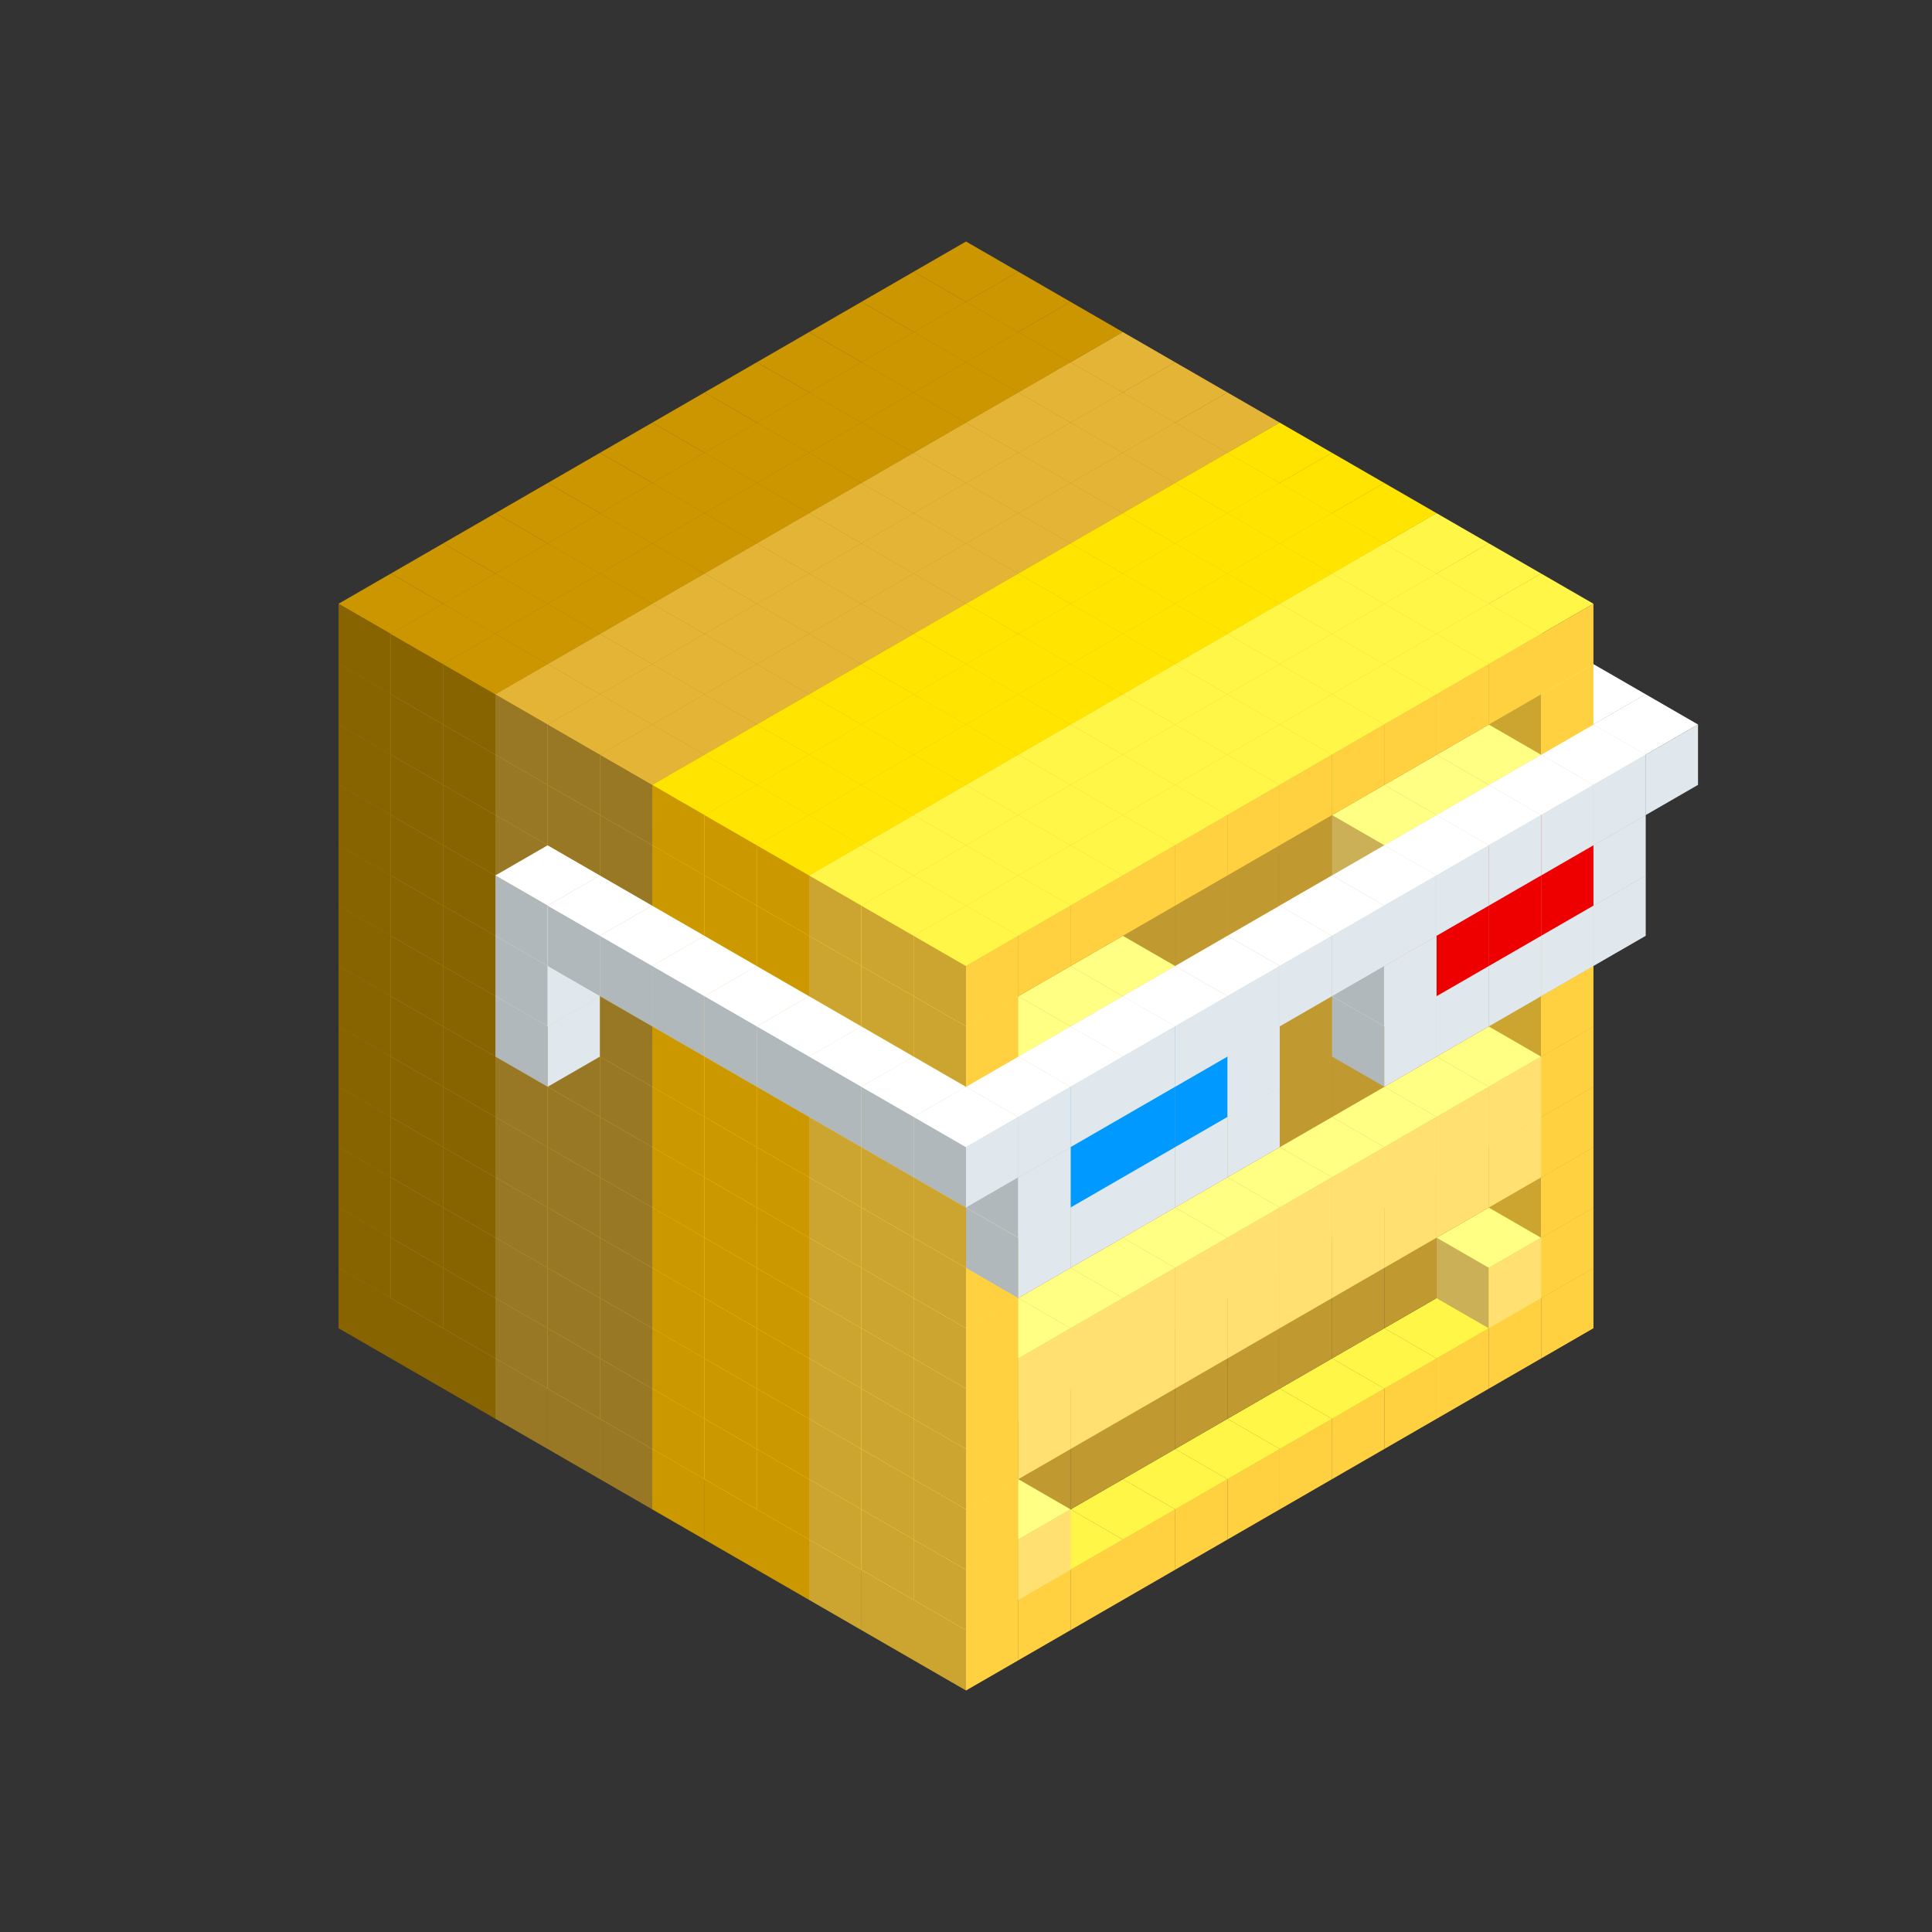 
<svg width='600' height='600' viewBox='4436371 5550000 3200000 3200000' xmlns='http://www.w3.org/2000/svg' xmlns:xlink='http://www.w3.org/1999/xlink'>
<rect x="4436371" y="5550000" width="3200000" height="3200000" fill="#333333" stroke="none"/>
<use xlink:href='#v-0x00000025-6' transform='translate(983738,3600000)'/>
<use xlink:href='#v-0x00000025-6' transform='translate(1070341,3650000)'/>
<use xlink:href='#v-0x00000025-6' transform='translate(1156944,3700000)'/>
<use xlink:href='#v-0x00000025-2' transform='translate(1243547,3750000)'/>
<use xlink:href='#v-0x00000025-2' transform='translate(1330150,3800000)'/>
<use xlink:href='#v-0x00000025-2' transform='translate(1416753,3850000)'/>
<use xlink:href='#v-0x00000025-5' transform='translate(1503356,3900000)'/>
<use xlink:href='#v-0x00000025-5' transform='translate(1589959,3950000)'/>
<use xlink:href='#v-0x00000025-5' transform='translate(1676562,4000000)'/>
<use xlink:href='#v-0x00000025-4' transform='translate(1763165,4050000)'/>
<use xlink:href='#v-0x00000025-4' transform='translate(1849768,4100000)'/>
<use xlink:href='#v-0x00000025-4' transform='translate(2889004,3600000)'/>
<use xlink:href='#v-0x00000025-4' transform='translate(2802401,3650000)'/>
<use xlink:href='#v-0x00000025-4' transform='translate(2715798,3700000)'/>
<use xlink:href='#v-0x00000025-4' transform='translate(2629195,3750000)'/>
<use xlink:href='#v-0x00000025-4' transform='translate(2542592,3800000)'/>
<use xlink:href='#v-0x00000025-4' transform='translate(2455989,3850000)'/>
<use xlink:href='#v-0x00000025-4' transform='translate(2369386,3900000)'/>
<use xlink:href='#v-0x00000025-4' transform='translate(2282783,3950000)'/>
<use xlink:href='#v-0x00000025-4' transform='translate(2196180,4000000)'/>
<use xlink:href='#v-0x00000025-4' transform='translate(2109577,4050000)'/>
<use xlink:href='#v-0x00000025-4' transform='translate(2022974,4100000)'/>
<use xlink:href='#v-0x00000025-4' transform='translate(1936371,4150000)'/>
<use xlink:href='#v-0x00000025-6' transform='translate(983738,3500000)'/>
<use xlink:href='#v-0x00000025-6' transform='translate(1070341,3550000)'/>
<use xlink:href='#v-0x00000025-6' transform='translate(1156944,3600000)'/>
<use xlink:href='#v-0x00000025-2' transform='translate(1243547,3650000)'/>
<use xlink:href='#v-0x00000025-2' transform='translate(1330150,3700000)'/>
<use xlink:href='#v-0x00000025-2' transform='translate(1416753,3750000)'/>
<use xlink:href='#v-0x00000025-5' transform='translate(1503356,3800000)'/>
<use xlink:href='#v-0x00000025-5' transform='translate(1589959,3850000)'/>
<use xlink:href='#v-0x00000025-5' transform='translate(1676562,3900000)'/>
<use xlink:href='#v-0x00000025-4' transform='translate(1763165,3950000)'/>
<use xlink:href='#v-0x00000025-2' transform='translate(2715798,3500000)'/>
<use xlink:href='#v-0x00000025-2' transform='translate(2629195,3550000)'/>
<use xlink:href='#v-0x00000025-2' transform='translate(2542592,3600000)'/>
<use xlink:href='#v-0x00000025-2' transform='translate(2455989,3650000)'/>
<use xlink:href='#v-0x00000025-2' transform='translate(2369386,3700000)'/>
<use xlink:href='#v-0x00000025-2' transform='translate(2282783,3750000)'/>
<use xlink:href='#v-0x00000025-2' transform='translate(2196180,3800000)'/>
<use xlink:href='#v-0x00000025-2' transform='translate(2109577,3850000)'/>
<use xlink:href='#v-0x00000025-2' transform='translate(2022974,3900000)'/>
<use xlink:href='#v-0x00000025-2' transform='translate(1936371,3950000)'/>
<use xlink:href='#v-0x00000025-4' transform='translate(1849768,4000000)'/>
<use xlink:href='#v-0x00000025-4' transform='translate(2889004,3500000)'/>
<use xlink:href='#v-0x00000025-1' transform='translate(2802401,3550000)'/>
<use xlink:href='#v-0x00000025-1' transform='translate(2022974,4000000)'/>
<use xlink:href='#v-0x00000025-4' transform='translate(1936371,4050000)'/>
<use xlink:href='#v-0x00000025-6' transform='translate(983738,3400000)'/>
<use xlink:href='#v-0x00000025-6' transform='translate(1070341,3450000)'/>
<use xlink:href='#v-0x00000025-6' transform='translate(1156944,3500000)'/>
<use xlink:href='#v-0x00000025-2' transform='translate(1243547,3550000)'/>
<use xlink:href='#v-0x00000025-2' transform='translate(1330150,3600000)'/>
<use xlink:href='#v-0x00000025-2' transform='translate(1416753,3650000)'/>
<use xlink:href='#v-0x00000025-5' transform='translate(1503356,3700000)'/>
<use xlink:href='#v-0x00000025-5' transform='translate(1589959,3750000)'/>
<use xlink:href='#v-0x00000025-5' transform='translate(1676562,3800000)'/>
<use xlink:href='#v-0x00000025-4' transform='translate(1763165,3850000)'/>
<use xlink:href='#v-0x00000025-2' transform='translate(2715798,3400000)'/>
<use xlink:href='#v-0x00000025-2' transform='translate(2629195,3450000)'/>
<use xlink:href='#v-0x00000025-2' transform='translate(2542592,3500000)'/>
<use xlink:href='#v-0x00000025-2' transform='translate(2455989,3550000)'/>
<use xlink:href='#v-0x00000025-2' transform='translate(2369386,3600000)'/>
<use xlink:href='#v-0x00000025-2' transform='translate(2282783,3650000)'/>
<use xlink:href='#v-0x00000025-2' transform='translate(2196180,3700000)'/>
<use xlink:href='#v-0x00000025-2' transform='translate(2109577,3750000)'/>
<use xlink:href='#v-0x00000025-2' transform='translate(2022974,3800000)'/>
<use xlink:href='#v-0x00000025-2' transform='translate(1936371,3850000)'/>
<use xlink:href='#v-0x00000025-4' transform='translate(1849768,3900000)'/>
<use xlink:href='#v-0x00000025-4' transform='translate(2889004,3400000)'/>
<use xlink:href='#v-0x00000025-4' transform='translate(1936371,3950000)'/>
<use xlink:href='#v-0x00000025-6' transform='translate(983738,3300000)'/>
<use xlink:href='#v-0x00000025-6' transform='translate(1070341,3350000)'/>
<use xlink:href='#v-0x00000025-6' transform='translate(1156944,3400000)'/>
<use xlink:href='#v-0x00000025-2' transform='translate(1243547,3450000)'/>
<use xlink:href='#v-0x00000025-2' transform='translate(1330150,3500000)'/>
<use xlink:href='#v-0x00000025-2' transform='translate(1416753,3550000)'/>
<use xlink:href='#v-0x00000025-5' transform='translate(1503356,3600000)'/>
<use xlink:href='#v-0x00000025-5' transform='translate(1589959,3650000)'/>
<use xlink:href='#v-0x00000025-5' transform='translate(1676562,3700000)'/>
<use xlink:href='#v-0x00000025-4' transform='translate(1763165,3750000)'/>
<use xlink:href='#v-0x00000025-2' transform='translate(2715798,3300000)'/>
<use xlink:href='#v-0x00000025-2' transform='translate(2629195,3350000)'/>
<use xlink:href='#v-0x00000025-2' transform='translate(2542592,3400000)'/>
<use xlink:href='#v-0x00000025-2' transform='translate(2455989,3450000)'/>
<use xlink:href='#v-0x00000025-2' transform='translate(2369386,3500000)'/>
<use xlink:href='#v-0x00000025-2' transform='translate(2282783,3550000)'/>
<use xlink:href='#v-0x00000025-2' transform='translate(2196180,3600000)'/>
<use xlink:href='#v-0x00000025-2' transform='translate(2109577,3650000)'/>
<use xlink:href='#v-0x00000025-2' transform='translate(2022974,3700000)'/>
<use xlink:href='#v-0x00000025-2' transform='translate(1936371,3750000)'/>
<use xlink:href='#v-0x00000025-4' transform='translate(1849768,3800000)'/>
<use xlink:href='#v-0x00000025-4' transform='translate(2889004,3300000)'/>
<use xlink:href='#v-0x00000025-1' transform='translate(2802401,3350000)'/>
<use xlink:href='#v-0x00000025-1' transform='translate(2715798,3400000)'/>
<use xlink:href='#v-0x00000025-1' transform='translate(2629195,3450000)'/>
<use xlink:href='#v-0x00000025-1' transform='translate(2542592,3500000)'/>
<use xlink:href='#v-0x00000025-1' transform='translate(2455989,3550000)'/>
<use xlink:href='#v-0x00000025-1' transform='translate(2369386,3600000)'/>
<use xlink:href='#v-0x00000025-1' transform='translate(2282783,3650000)'/>
<use xlink:href='#v-0x00000025-1' transform='translate(2196180,3700000)'/>
<use xlink:href='#v-0x00000025-1' transform='translate(2109577,3750000)'/>
<use xlink:href='#v-0x00000025-1' transform='translate(2022974,3800000)'/>
<use xlink:href='#v-0x00000025-4' transform='translate(1936371,3850000)'/>
<use xlink:href='#v-0x00000025-6' transform='translate(983738,3200000)'/>
<use xlink:href='#v-0x00000025-6' transform='translate(1070341,3250000)'/>
<use xlink:href='#v-0x00000025-6' transform='translate(1156944,3300000)'/>
<use xlink:href='#v-0x00000025-2' transform='translate(1243547,3350000)'/>
<use xlink:href='#v-0x00000025-2' transform='translate(1330150,3400000)'/>
<use xlink:href='#v-0x00000025-2' transform='translate(1416753,3450000)'/>
<use xlink:href='#v-0x00000025-5' transform='translate(1503356,3500000)'/>
<use xlink:href='#v-0x00000025-5' transform='translate(1589959,3550000)'/>
<use xlink:href='#v-0x00000025-5' transform='translate(1676562,3600000)'/>
<use xlink:href='#v-0x00000025-4' transform='translate(1763165,3650000)'/>
<use xlink:href='#v-0x00000025-2' transform='translate(2715798,3200000)'/>
<use xlink:href='#v-0x00000025-2' transform='translate(2629195,3250000)'/>
<use xlink:href='#v-0x00000025-2' transform='translate(2542592,3300000)'/>
<use xlink:href='#v-0x00000025-2' transform='translate(2455989,3350000)'/>
<use xlink:href='#v-0x00000025-2' transform='translate(2369386,3400000)'/>
<use xlink:href='#v-0x00000025-2' transform='translate(2282783,3450000)'/>
<use xlink:href='#v-0x00000025-2' transform='translate(2196180,3500000)'/>
<use xlink:href='#v-0x00000025-2' transform='translate(2109577,3550000)'/>
<use xlink:href='#v-0x00000025-2' transform='translate(2022974,3600000)'/>
<use xlink:href='#v-0x00000025-2' transform='translate(1936371,3650000)'/>
<use xlink:href='#v-0x00000025-4' transform='translate(1849768,3700000)'/>
<use xlink:href='#v-0x00000025-4' transform='translate(2889004,3200000)'/>
<use xlink:href='#v-0x00000025-1' transform='translate(2802401,3250000)'/>
<use xlink:href='#v-0x00000025-1' transform='translate(2715798,3300000)'/>
<use xlink:href='#v-0x00000025-1' transform='translate(2629195,3350000)'/>
<use xlink:href='#v-0x00000025-1' transform='translate(2542592,3400000)'/>
<use xlink:href='#v-0x00000025-1' transform='translate(2455989,3450000)'/>
<use xlink:href='#v-0x00000025-1' transform='translate(2369386,3500000)'/>
<use xlink:href='#v-0x00000025-1' transform='translate(2282783,3550000)'/>
<use xlink:href='#v-0x00000025-1' transform='translate(2196180,3600000)'/>
<use xlink:href='#v-0x00000025-1' transform='translate(2109577,3650000)'/>
<use xlink:href='#v-0x00000025-1' transform='translate(2022974,3700000)'/>
<use xlink:href='#v-0x00000025-4' transform='translate(1936371,3750000)'/>
<use xlink:href='#v-0x00000025-6' transform='translate(983738,3100000)'/>
<use xlink:href='#v-0x00000025-6' transform='translate(1070341,3150000)'/>
<use xlink:href='#v-0x00000025-6' transform='translate(1156944,3200000)'/>
<use xlink:href='#v-0x00000025-2' transform='translate(1243547,3250000)'/>
<use xlink:href='#v-0x00000025-2' transform='translate(1330150,3300000)'/>
<use xlink:href='#v-0x00000025-2' transform='translate(1416753,3350000)'/>
<use xlink:href='#v-0x00000025-5' transform='translate(1503356,3400000)'/>
<use xlink:href='#v-0x00000025-5' transform='translate(1589959,3450000)'/>
<use xlink:href='#v-0x00000025-5' transform='translate(1676562,3500000)'/>
<use xlink:href='#v-0x00000025-4' transform='translate(1763165,3550000)'/>
<use xlink:href='#v-0x00000025-2' transform='translate(2715798,3100000)'/>
<use xlink:href='#v-0x00000025-2' transform='translate(2629195,3150000)'/>
<use xlink:href='#v-0x00000025-2' transform='translate(2542592,3200000)'/>
<use xlink:href='#v-0x00000025-2' transform='translate(2455989,3250000)'/>
<use xlink:href='#v-0x00000025-2' transform='translate(2369386,3300000)'/>
<use xlink:href='#v-0x00000025-2' transform='translate(2282783,3350000)'/>
<use xlink:href='#v-0x00000025-2' transform='translate(2196180,3400000)'/>
<use xlink:href='#v-0x00000025-2' transform='translate(2109577,3450000)'/>
<use xlink:href='#v-0x00000025-2' transform='translate(2022974,3500000)'/>
<use xlink:href='#v-0x00000025-2' transform='translate(1936371,3550000)'/>
<use xlink:href='#v-0x00000025-4' transform='translate(1849768,3600000)'/>
<use xlink:href='#v-0x00000025-4' transform='translate(2889004,3100000)'/>
<use xlink:href='#v-0x00000025-4' transform='translate(1936371,3650000)'/>
<use xlink:href='#v-0x00000025-6' transform='translate(983738,3000000)'/>
<use xlink:href='#v-0x00000025-6' transform='translate(1070341,3050000)'/>
<use xlink:href='#v-0x00000025-6' transform='translate(1156944,3100000)'/>
<use xlink:href='#v-0x00000025-2' transform='translate(1243547,3150000)'/>
<use xlink:href='#v-0x00000025-2' transform='translate(1330150,3200000)'/>
<use xlink:href='#v-0x00000025-2' transform='translate(1416753,3250000)'/>
<use xlink:href='#v-0x00000025-5' transform='translate(1503356,3300000)'/>
<use xlink:href='#v-0x00000025-5' transform='translate(1589959,3350000)'/>
<use xlink:href='#v-0x00000025-5' transform='translate(1676562,3400000)'/>
<use xlink:href='#v-0x00000025-4' transform='translate(1763165,3450000)'/>
<use xlink:href='#v-0x00000025-2' transform='translate(2715798,3000000)'/>
<use xlink:href='#v-0x00000025-2' transform='translate(2629195,3050000)'/>
<use xlink:href='#v-0x00000025-2' transform='translate(2542592,3100000)'/>
<use xlink:href='#v-0x00000025-2' transform='translate(2455989,3150000)'/>
<use xlink:href='#v-0x00000025-2' transform='translate(2369386,3200000)'/>
<use xlink:href='#v-0x00000025-2' transform='translate(2282783,3250000)'/>
<use xlink:href='#v-0x00000025-2' transform='translate(2196180,3300000)'/>
<use xlink:href='#v-0x00000025-2' transform='translate(2109577,3350000)'/>
<use xlink:href='#v-0x00000025-2' transform='translate(2022974,3400000)'/>
<use xlink:href='#v-0x00000025-2' transform='translate(1936371,3450000)'/>
<use xlink:href='#v-0x00000025-4' transform='translate(1849768,3500000)'/>
<use xlink:href='#v-0x00000025-4' transform='translate(2889004,3000000)'/>
<use xlink:href='#v-0x00000025-4' transform='translate(1936371,3550000)'/>
<use xlink:href='#v-0x00000025-6' transform='translate(983738,2900000)'/>
<use xlink:href='#v-0x00000025-6' transform='translate(1070341,2950000)'/>
<use xlink:href='#v-0x00000025-6' transform='translate(1156944,3000000)'/>
<use xlink:href='#v-0x00000025-2' transform='translate(1243547,3050000)'/>
<use xlink:href='#v-0x00000025-7' transform='translate(2369386,2500000)'/>
<use xlink:href='#v-0x00000025-2' transform='translate(1330150,3100000)'/>
<use xlink:href='#v-0x00000025-7' transform='translate(1243547,3150000)'/>
<use xlink:href='#v-0x00000025-2' transform='translate(1416753,3150000)'/>
<use xlink:href='#v-0x00000025-5' transform='translate(1503356,3200000)'/>
<use xlink:href='#v-0x00000025-5' transform='translate(1589959,3250000)'/>
<use xlink:href='#v-0x00000025-5' transform='translate(1676562,3300000)'/>
<use xlink:href='#v-0x00000025-4' transform='translate(1763165,3350000)'/>
<use xlink:href='#v-0x00000025-2' transform='translate(2715798,2900000)'/>
<use xlink:href='#v-0x00000025-2' transform='translate(2629195,2950000)'/>
<use xlink:href='#v-0x00000025-2' transform='translate(2542592,3000000)'/>
<use xlink:href='#v-0x00000025-2' transform='translate(2455989,3050000)'/>
<use xlink:href='#v-0x00000025-2' transform='translate(2369386,3100000)'/>
<use xlink:href='#v-0x00000025-2' transform='translate(2282783,3150000)'/>
<use xlink:href='#v-0x00000025-2' transform='translate(2196180,3200000)'/>
<use xlink:href='#v-0x00000025-2' transform='translate(2109577,3250000)'/>
<use xlink:href='#v-0x00000025-2' transform='translate(2022974,3300000)'/>
<use xlink:href='#v-0x00000025-2' transform='translate(1936371,3350000)'/>
<use xlink:href='#v-0x00000025-4' transform='translate(1849768,3400000)'/>
<use xlink:href='#v-0x00000025-4' transform='translate(2889004,2900000)'/>
<use xlink:href='#v-0x00000025-1' transform='translate(2802401,2950000)'/>
<use xlink:href='#v-0x00000025-1' transform='translate(2715798,3000000)'/>
<use xlink:href='#v-0x00000025-1' transform='translate(2629195,3050000)'/>
<use xlink:href='#v-0x00000025-1' transform='translate(2196180,3300000)'/>
<use xlink:href='#v-0x00000025-1' transform='translate(2109577,3350000)'/>
<use xlink:href='#v-0x00000025-1' transform='translate(2022974,3400000)'/>
<use xlink:href='#v-0x00000025-4' transform='translate(1936371,3450000)'/>
<use xlink:href='#v-0x00000025-7' transform='translate(2975607,2950000)'/>
<use xlink:href='#v-0x00000025-7' transform='translate(2889004,3000000)'/>
<use xlink:href='#v-0x00000025-7' transform='translate(2802401,3050000)'/>
<use xlink:href='#v-0x00000025-7' transform='translate(2715798,3100000)'/>
<use xlink:href='#v-0x00000025-7' transform='translate(2629195,3150000)'/>
<use xlink:href='#v-0x00000025-7' transform='translate(2369386,3300000)'/>
<use xlink:href='#v-0x00000025-7' transform='translate(2282783,3350000)'/>
<use xlink:href='#v-0x00000025-7' transform='translate(2196180,3400000)'/>
<use xlink:href='#v-0x00000025-7' transform='translate(2109577,3450000)'/>
<use xlink:href='#v-0x00000025-7' transform='translate(2022974,3500000)'/>
<use xlink:href='#v-0x00000025-6' transform='translate(983738,2800000)'/>
<use xlink:href='#v-0x00000025-6' transform='translate(1070341,2850000)'/>
<use xlink:href='#v-0x00000025-6' transform='translate(1156944,2900000)'/>
<use xlink:href='#v-0x00000025-2' transform='translate(1243547,2950000)'/>
<use xlink:href='#v-0x00000025-7' transform='translate(2369386,2400000)'/>
<use xlink:href='#v-0x00000025-2' transform='translate(1330150,3000000)'/>
<use xlink:href='#v-0x00000025-7' transform='translate(1243547,3050000)'/>
<use xlink:href='#v-0x00000025-2' transform='translate(1416753,3050000)'/>
<use xlink:href='#v-0x00000025-5' transform='translate(1503356,3100000)'/>
<use xlink:href='#v-0x00000025-5' transform='translate(1589959,3150000)'/>
<use xlink:href='#v-0x00000025-5' transform='translate(1676562,3200000)'/>
<use xlink:href='#v-0x00000025-4' transform='translate(1763165,3250000)'/>
<use xlink:href='#v-0x00000025-2' transform='translate(2715798,2800000)'/>
<use xlink:href='#v-0x00000025-2' transform='translate(2629195,2850000)'/>
<use xlink:href='#v-0x00000025-2' transform='translate(2542592,2900000)'/>
<use xlink:href='#v-0x00000025-2' transform='translate(2455989,2950000)'/>
<use xlink:href='#v-0x00000025-2' transform='translate(2369386,3000000)'/>
<use xlink:href='#v-0x00000025-2' transform='translate(2282783,3050000)'/>
<use xlink:href='#v-0x00000025-2' transform='translate(2196180,3100000)'/>
<use xlink:href='#v-0x00000025-2' transform='translate(2109577,3150000)'/>
<use xlink:href='#v-0x00000025-2' transform='translate(2022974,3200000)'/>
<use xlink:href='#v-0x00000025-2' transform='translate(1936371,3250000)'/>
<use xlink:href='#v-0x00000025-4' transform='translate(1849768,3300000)'/>
<use xlink:href='#v-0x00000025-4' transform='translate(2889004,2800000)'/>
<use xlink:href='#v-0x00000025-1' transform='translate(2802401,2850000)'/>
<use xlink:href='#v-0x00000025-3' transform='translate(2715798,2900000)'/>
<use xlink:href='#v-0x00000025-3' transform='translate(2629195,2950000)'/>
<use xlink:href='#v-0x00000025-1' transform='translate(2542592,3000000)'/>
<use xlink:href='#v-0x00000025-1' transform='translate(2282783,3150000)'/>
<use xlink:href='#v-0x00000025-3' transform='translate(2196180,3200000)'/>
<use xlink:href='#v-0x00000025-3' transform='translate(2109577,3250000)'/>
<use xlink:href='#v-0x00000025-1' transform='translate(2022974,3300000)'/>
<use xlink:href='#v-0x00000025-4' transform='translate(1936371,3350000)'/>
<use xlink:href='#v-0x00000025-7' transform='translate(2975607,2850000)'/>
<use xlink:href='#v-0x00000025-9' transform='translate(2889004,2900000)'/>
<use xlink:href='#v-0x00000025-9' transform='translate(2802401,2950000)'/>
<use xlink:href='#v-0x00000025-9' transform='translate(2715798,3000000)'/>
<use xlink:href='#v-0x00000025-7' transform='translate(2629195,3050000)'/>
<use xlink:href='#v-0x00000025-7' transform='translate(2369386,3200000)'/>
<use xlink:href='#v-0x00000025-8' transform='translate(2282783,3250000)'/>
<use xlink:href='#v-0x00000025-8' transform='translate(2196180,3300000)'/>
<use xlink:href='#v-0x00000025-8' transform='translate(2109577,3350000)'/>
<use xlink:href='#v-0x00000025-7' transform='translate(2022974,3400000)'/>
<use xlink:href='#v-0x00000025-6' transform='translate(983738,2700000)'/>
<use xlink:href='#v-0x00000025-6' transform='translate(1070341,2750000)'/>
<use xlink:href='#v-0x00000025-6' transform='translate(1156944,2800000)'/>
<use xlink:href='#v-0x00000025-2' transform='translate(1243547,2850000)'/>
<use xlink:href='#v-0x00000025-7' transform='translate(2369386,2300000)'/>
<use xlink:href='#v-0x00000025-2' transform='translate(1330150,2900000)'/>
<use xlink:href='#v-0x00000025-7' transform='translate(1243547,2950000)'/>
<use xlink:href='#v-0x00000025-7' transform='translate(2455989,2350000)'/>
<use xlink:href='#v-0x00000025-2' transform='translate(1416753,2950000)'/>
<use xlink:href='#v-0x00000025-7' transform='translate(1330150,3000000)'/>
<use xlink:href='#v-0x00000025-7' transform='translate(2542592,2400000)'/>
<use xlink:href='#v-0x00000025-5' transform='translate(1503356,3000000)'/>
<use xlink:href='#v-0x00000025-7' transform='translate(1416753,3050000)'/>
<use xlink:href='#v-0x00000025-7' transform='translate(2629195,2450000)'/>
<use xlink:href='#v-0x00000025-5' transform='translate(1589959,3050000)'/>
<use xlink:href='#v-0x00000025-7' transform='translate(1503356,3100000)'/>
<use xlink:href='#v-0x00000025-7' transform='translate(2715798,2500000)'/>
<use xlink:href='#v-0x00000025-5' transform='translate(1676562,3100000)'/>
<use xlink:href='#v-0x00000025-7' transform='translate(1589959,3150000)'/>
<use xlink:href='#v-0x00000025-7' transform='translate(2802401,2550000)'/>
<use xlink:href='#v-0x00000025-4' transform='translate(1763165,3150000)'/>
<use xlink:href='#v-0x00000025-7' transform='translate(1676562,3200000)'/>
<use xlink:href='#v-0x00000025-7' transform='translate(2889004,2600000)'/>
<use xlink:href='#v-0x00000025-2' transform='translate(2715798,2700000)'/>
<use xlink:href='#v-0x00000025-2' transform='translate(2629195,2750000)'/>
<use xlink:href='#v-0x00000025-2' transform='translate(2542592,2800000)'/>
<use xlink:href='#v-0x00000025-2' transform='translate(2455989,2850000)'/>
<use xlink:href='#v-0x00000025-2' transform='translate(2369386,2900000)'/>
<use xlink:href='#v-0x00000025-2' transform='translate(2282783,2950000)'/>
<use xlink:href='#v-0x00000025-2' transform='translate(2196180,3000000)'/>
<use xlink:href='#v-0x00000025-2' transform='translate(2109577,3050000)'/>
<use xlink:href='#v-0x00000025-2' transform='translate(2022974,3100000)'/>
<use xlink:href='#v-0x00000025-2' transform='translate(1936371,3150000)'/>
<use xlink:href='#v-0x00000025-4' transform='translate(1849768,3200000)'/>
<use xlink:href='#v-0x00000025-7' transform='translate(1763165,3250000)'/>
<use xlink:href='#v-0x00000025-7' transform='translate(2975607,2650000)'/>
<use xlink:href='#v-0x00000025-4' transform='translate(2889004,2700000)'/>
<use xlink:href='#v-0x00000025-1' transform='translate(2802401,2750000)'/>
<use xlink:href='#v-0x00000025-1' transform='translate(2715798,2800000)'/>
<use xlink:href='#v-0x00000025-1' transform='translate(2629195,2850000)'/>
<use xlink:href='#v-0x00000025-1' transform='translate(2196180,3100000)'/>
<use xlink:href='#v-0x00000025-1' transform='translate(2109577,3150000)'/>
<use xlink:href='#v-0x00000025-1' transform='translate(2022974,3200000)'/>
<use xlink:href='#v-0x00000025-4' transform='translate(1936371,3250000)'/>
<use xlink:href='#v-0x00000025-7' transform='translate(1849768,3300000)'/>
<use xlink:href='#v-0x00000025-7' transform='translate(3062210,2700000)'/>
<use xlink:href='#v-0x00000025-7' transform='translate(2975607,2750000)'/>
<use xlink:href='#v-0x00000025-7' transform='translate(2889004,2800000)'/>
<use xlink:href='#v-0x00000025-7' transform='translate(2802401,2850000)'/>
<use xlink:href='#v-0x00000025-7' transform='translate(2715798,2900000)'/>
<use xlink:href='#v-0x00000025-7' transform='translate(2629195,2950000)'/>
<use xlink:href='#v-0x00000025-7' transform='translate(2542592,3000000)'/>
<use xlink:href='#v-0x00000025-7' transform='translate(2455989,3050000)'/>
<use xlink:href='#v-0x00000025-7' transform='translate(2369386,3100000)'/>
<use xlink:href='#v-0x00000025-7' transform='translate(2282783,3150000)'/>
<use xlink:href='#v-0x00000025-7' transform='translate(2196180,3200000)'/>
<use xlink:href='#v-0x00000025-7' transform='translate(2109577,3250000)'/>
<use xlink:href='#v-0x00000025-7' transform='translate(2022974,3300000)'/>
<use xlink:href='#v-0x00000025-7' transform='translate(1936371,3350000)'/>
<use xlink:href='#v-0x00000025-6' transform='translate(983738,2600000)'/>
<use xlink:href='#v-0x00000025-6' transform='translate(1070341,2650000)'/>
<use xlink:href='#v-0x00000025-6' transform='translate(1156944,2700000)'/>
<use xlink:href='#v-0x00000025-2' transform='translate(1243547,2750000)'/>
<use xlink:href='#v-0x00000025-2' transform='translate(1330150,2800000)'/>
<use xlink:href='#v-0x00000025-2' transform='translate(1416753,2850000)'/>
<use xlink:href='#v-0x00000025-5' transform='translate(1503356,2900000)'/>
<use xlink:href='#v-0x00000025-5' transform='translate(1589959,2950000)'/>
<use xlink:href='#v-0x00000025-5' transform='translate(1676562,3000000)'/>
<use xlink:href='#v-0x00000025-4' transform='translate(1763165,3050000)'/>
<use xlink:href='#v-0x00000025-2' transform='translate(2715798,2600000)'/>
<use xlink:href='#v-0x00000025-2' transform='translate(2629195,2650000)'/>
<use xlink:href='#v-0x00000025-2' transform='translate(2542592,2700000)'/>
<use xlink:href='#v-0x00000025-2' transform='translate(2455989,2750000)'/>
<use xlink:href='#v-0x00000025-2' transform='translate(2369386,2800000)'/>
<use xlink:href='#v-0x00000025-2' transform='translate(2282783,2850000)'/>
<use xlink:href='#v-0x00000025-2' transform='translate(2196180,2900000)'/>
<use xlink:href='#v-0x00000025-2' transform='translate(2109577,2950000)'/>
<use xlink:href='#v-0x00000025-2' transform='translate(2022974,3000000)'/>
<use xlink:href='#v-0x00000025-2' transform='translate(1936371,3050000)'/>
<use xlink:href='#v-0x00000025-4' transform='translate(1849768,3100000)'/>
<use xlink:href='#v-0x00000025-4' transform='translate(2889004,2600000)'/>
<use xlink:href='#v-0x00000025-4' transform='translate(1936371,3150000)'/>
<use xlink:href='#v-0x00000025-6' transform='translate(1936371,1950000)'/>
<use xlink:href='#v-0x00000025-6' transform='translate(1849768,2000000)'/>
<use xlink:href='#v-0x00000025-6' transform='translate(1763165,2050000)'/>
<use xlink:href='#v-0x00000025-6' transform='translate(1676562,2100000)'/>
<use xlink:href='#v-0x00000025-6' transform='translate(1589959,2150000)'/>
<use xlink:href='#v-0x00000025-6' transform='translate(1503356,2200000)'/>
<use xlink:href='#v-0x00000025-6' transform='translate(1416753,2250000)'/>
<use xlink:href='#v-0x00000025-6' transform='translate(1330150,2300000)'/>
<use xlink:href='#v-0x00000025-6' transform='translate(1243547,2350000)'/>
<use xlink:href='#v-0x00000025-6' transform='translate(1156944,2400000)'/>
<use xlink:href='#v-0x00000025-6' transform='translate(1070341,2450000)'/>
<use xlink:href='#v-0x00000025-6' transform='translate(983738,2500000)'/>
<use xlink:href='#v-0x00000025-6' transform='translate(2022974,2000000)'/>
<use xlink:href='#v-0x00000025-6' transform='translate(1936371,2050000)'/>
<use xlink:href='#v-0x00000025-6' transform='translate(1849768,2100000)'/>
<use xlink:href='#v-0x00000025-6' transform='translate(1763165,2150000)'/>
<use xlink:href='#v-0x00000025-6' transform='translate(1676562,2200000)'/>
<use xlink:href='#v-0x00000025-6' transform='translate(1589959,2250000)'/>
<use xlink:href='#v-0x00000025-6' transform='translate(1503356,2300000)'/>
<use xlink:href='#v-0x00000025-6' transform='translate(1416753,2350000)'/>
<use xlink:href='#v-0x00000025-6' transform='translate(1330150,2400000)'/>
<use xlink:href='#v-0x00000025-6' transform='translate(1243547,2450000)'/>
<use xlink:href='#v-0x00000025-6' transform='translate(1156944,2500000)'/>
<use xlink:href='#v-0x00000025-6' transform='translate(1070341,2550000)'/>
<use xlink:href='#v-0x00000025-6' transform='translate(2109577,2050000)'/>
<use xlink:href='#v-0x00000025-6' transform='translate(2022974,2100000)'/>
<use xlink:href='#v-0x00000025-6' transform='translate(1936371,2150000)'/>
<use xlink:href='#v-0x00000025-6' transform='translate(1849768,2200000)'/>
<use xlink:href='#v-0x00000025-6' transform='translate(1763165,2250000)'/>
<use xlink:href='#v-0x00000025-6' transform='translate(1676562,2300000)'/>
<use xlink:href='#v-0x00000025-6' transform='translate(1589959,2350000)'/>
<use xlink:href='#v-0x00000025-6' transform='translate(1503356,2400000)'/>
<use xlink:href='#v-0x00000025-6' transform='translate(1416753,2450000)'/>
<use xlink:href='#v-0x00000025-6' transform='translate(1330150,2500000)'/>
<use xlink:href='#v-0x00000025-6' transform='translate(1243547,2550000)'/>
<use xlink:href='#v-0x00000025-6' transform='translate(1156944,2600000)'/>
<use xlink:href='#v-0x00000025-2' transform='translate(2196180,2100000)'/>
<use xlink:href='#v-0x00000025-2' transform='translate(2109577,2150000)'/>
<use xlink:href='#v-0x00000025-2' transform='translate(2022974,2200000)'/>
<use xlink:href='#v-0x00000025-2' transform='translate(1936371,2250000)'/>
<use xlink:href='#v-0x00000025-2' transform='translate(1849768,2300000)'/>
<use xlink:href='#v-0x00000025-2' transform='translate(1763165,2350000)'/>
<use xlink:href='#v-0x00000025-2' transform='translate(1676562,2400000)'/>
<use xlink:href='#v-0x00000025-2' transform='translate(1589959,2450000)'/>
<use xlink:href='#v-0x00000025-2' transform='translate(1503356,2500000)'/>
<use xlink:href='#v-0x00000025-2' transform='translate(1416753,2550000)'/>
<use xlink:href='#v-0x00000025-2' transform='translate(1330150,2600000)'/>
<use xlink:href='#v-0x00000025-2' transform='translate(1243547,2650000)'/>
<use xlink:href='#v-0x00000025-2' transform='translate(2282783,2150000)'/>
<use xlink:href='#v-0x00000025-2' transform='translate(2196180,2200000)'/>
<use xlink:href='#v-0x00000025-2' transform='translate(2109577,2250000)'/>
<use xlink:href='#v-0x00000025-2' transform='translate(2022974,2300000)'/>
<use xlink:href='#v-0x00000025-2' transform='translate(1936371,2350000)'/>
<use xlink:href='#v-0x00000025-2' transform='translate(1849768,2400000)'/>
<use xlink:href='#v-0x00000025-2' transform='translate(1763165,2450000)'/>
<use xlink:href='#v-0x00000025-2' transform='translate(1676562,2500000)'/>
<use xlink:href='#v-0x00000025-2' transform='translate(1589959,2550000)'/>
<use xlink:href='#v-0x00000025-2' transform='translate(1503356,2600000)'/>
<use xlink:href='#v-0x00000025-2' transform='translate(1416753,2650000)'/>
<use xlink:href='#v-0x00000025-2' transform='translate(1330150,2700000)'/>
<use xlink:href='#v-0x00000025-2' transform='translate(2369386,2200000)'/>
<use xlink:href='#v-0x00000025-2' transform='translate(2282783,2250000)'/>
<use xlink:href='#v-0x00000025-2' transform='translate(2196180,2300000)'/>
<use xlink:href='#v-0x00000025-2' transform='translate(2109577,2350000)'/>
<use xlink:href='#v-0x00000025-2' transform='translate(2022974,2400000)'/>
<use xlink:href='#v-0x00000025-2' transform='translate(1936371,2450000)'/>
<use xlink:href='#v-0x00000025-2' transform='translate(1849768,2500000)'/>
<use xlink:href='#v-0x00000025-2' transform='translate(1763165,2550000)'/>
<use xlink:href='#v-0x00000025-2' transform='translate(1676562,2600000)'/>
<use xlink:href='#v-0x00000025-2' transform='translate(1589959,2650000)'/>
<use xlink:href='#v-0x00000025-2' transform='translate(1503356,2700000)'/>
<use xlink:href='#v-0x00000025-2' transform='translate(1416753,2750000)'/>
<use xlink:href='#v-0x00000025-5' transform='translate(2455989,2250000)'/>
<use xlink:href='#v-0x00000025-5' transform='translate(2369386,2300000)'/>
<use xlink:href='#v-0x00000025-5' transform='translate(2282783,2350000)'/>
<use xlink:href='#v-0x00000025-5' transform='translate(2196180,2400000)'/>
<use xlink:href='#v-0x00000025-5' transform='translate(2109577,2450000)'/>
<use xlink:href='#v-0x00000025-5' transform='translate(2022974,2500000)'/>
<use xlink:href='#v-0x00000025-5' transform='translate(1936371,2550000)'/>
<use xlink:href='#v-0x00000025-5' transform='translate(1849768,2600000)'/>
<use xlink:href='#v-0x00000025-5' transform='translate(1763165,2650000)'/>
<use xlink:href='#v-0x00000025-5' transform='translate(1676562,2700000)'/>
<use xlink:href='#v-0x00000025-5' transform='translate(1589959,2750000)'/>
<use xlink:href='#v-0x00000025-5' transform='translate(1503356,2800000)'/>
<use xlink:href='#v-0x00000025-5' transform='translate(2542592,2300000)'/>
<use xlink:href='#v-0x00000025-5' transform='translate(2455989,2350000)'/>
<use xlink:href='#v-0x00000025-5' transform='translate(2369386,2400000)'/>
<use xlink:href='#v-0x00000025-5' transform='translate(2282783,2450000)'/>
<use xlink:href='#v-0x00000025-5' transform='translate(2196180,2500000)'/>
<use xlink:href='#v-0x00000025-5' transform='translate(2109577,2550000)'/>
<use xlink:href='#v-0x00000025-5' transform='translate(2022974,2600000)'/>
<use xlink:href='#v-0x00000025-5' transform='translate(1936371,2650000)'/>
<use xlink:href='#v-0x00000025-5' transform='translate(1849768,2700000)'/>
<use xlink:href='#v-0x00000025-5' transform='translate(1763165,2750000)'/>
<use xlink:href='#v-0x00000025-5' transform='translate(1676562,2800000)'/>
<use xlink:href='#v-0x00000025-5' transform='translate(1589959,2850000)'/>
<use xlink:href='#v-0x00000025-5' transform='translate(2629195,2350000)'/>
<use xlink:href='#v-0x00000025-5' transform='translate(2542592,2400000)'/>
<use xlink:href='#v-0x00000025-5' transform='translate(2455989,2450000)'/>
<use xlink:href='#v-0x00000025-5' transform='translate(2369386,2500000)'/>
<use xlink:href='#v-0x00000025-5' transform='translate(2282783,2550000)'/>
<use xlink:href='#v-0x00000025-5' transform='translate(2196180,2600000)'/>
<use xlink:href='#v-0x00000025-5' transform='translate(2109577,2650000)'/>
<use xlink:href='#v-0x00000025-5' transform='translate(2022974,2700000)'/>
<use xlink:href='#v-0x00000025-5' transform='translate(1936371,2750000)'/>
<use xlink:href='#v-0x00000025-5' transform='translate(1849768,2800000)'/>
<use xlink:href='#v-0x00000025-5' transform='translate(1763165,2850000)'/>
<use xlink:href='#v-0x00000025-5' transform='translate(1676562,2900000)'/>
<use xlink:href='#v-0x00000025-4' transform='translate(2715798,2400000)'/>
<use xlink:href='#v-0x00000025-4' transform='translate(2629195,2450000)'/>
<use xlink:href='#v-0x00000025-4' transform='translate(2542592,2500000)'/>
<use xlink:href='#v-0x00000025-4' transform='translate(2455989,2550000)'/>
<use xlink:href='#v-0x00000025-4' transform='translate(2369386,2600000)'/>
<use xlink:href='#v-0x00000025-4' transform='translate(2282783,2650000)'/>
<use xlink:href='#v-0x00000025-4' transform='translate(2196180,2700000)'/>
<use xlink:href='#v-0x00000025-4' transform='translate(2109577,2750000)'/>
<use xlink:href='#v-0x00000025-4' transform='translate(2022974,2800000)'/>
<use xlink:href='#v-0x00000025-4' transform='translate(1936371,2850000)'/>
<use xlink:href='#v-0x00000025-4' transform='translate(1849768,2900000)'/>
<use xlink:href='#v-0x00000025-4' transform='translate(1763165,2950000)'/>
<use xlink:href='#v-0x00000025-4' transform='translate(2802401,2450000)'/>
<use xlink:href='#v-0x00000025-4' transform='translate(2715798,2500000)'/>
<use xlink:href='#v-0x00000025-4' transform='translate(2629195,2550000)'/>
<use xlink:href='#v-0x00000025-4' transform='translate(2542592,2600000)'/>
<use xlink:href='#v-0x00000025-4' transform='translate(2455989,2650000)'/>
<use xlink:href='#v-0x00000025-4' transform='translate(2369386,2700000)'/>
<use xlink:href='#v-0x00000025-4' transform='translate(2282783,2750000)'/>
<use xlink:href='#v-0x00000025-4' transform='translate(2196180,2800000)'/>
<use xlink:href='#v-0x00000025-4' transform='translate(2109577,2850000)'/>
<use xlink:href='#v-0x00000025-4' transform='translate(2022974,2900000)'/>
<use xlink:href='#v-0x00000025-4' transform='translate(1936371,2950000)'/>
<use xlink:href='#v-0x00000025-4' transform='translate(1849768,3000000)'/>
<use xlink:href='#v-0x00000025-4' transform='translate(2889004,2500000)'/>
<use xlink:href='#v-0x00000025-4' transform='translate(2802401,2550000)'/>
<use xlink:href='#v-0x00000025-4' transform='translate(2715798,2600000)'/>
<use xlink:href='#v-0x00000025-4' transform='translate(2629195,2650000)'/>
<use xlink:href='#v-0x00000025-4' transform='translate(2542592,2700000)'/>
<use xlink:href='#v-0x00000025-4' transform='translate(2455989,2750000)'/>
<use xlink:href='#v-0x00000025-4' transform='translate(2369386,2800000)'/>
<use xlink:href='#v-0x00000025-4' transform='translate(2282783,2850000)'/>
<use xlink:href='#v-0x00000025-4' transform='translate(2196180,2900000)'/>
<use xlink:href='#v-0x00000025-4' transform='translate(2109577,2950000)'/>
<use xlink:href='#v-0x00000025-4' transform='translate(2022974,3000000)'/>
<use xlink:href='#v-0x00000025-4' transform='translate(1936371,3050000)'/>
<defs>
<g id='v-0x00000025-1'>
<polygon points='4100000,4100000 4100000,4200000 4013397,4150000 4013397,4050000' fill='#ccb058'/>
<polygon points='4100000,4100000 4100000,4200000 4186602,4150000 4186602,4050000' fill='#ffe070'/>
<polygon points='4100000,4100000 4013397,4050000 4100000,4000000 4186602,4050000' fill='#ffff84'/>
</g>
<g id='v-0x00000025-2'>
<polygon points='4100000,4100000 4100000,4200000 4013397,4150000 4013397,4050000' fill='#987824'/>
<polygon points='4100000,4100000 4100000,4200000 4186602,4150000 4186602,4050000' fill='#c09930'/>
<polygon points='4100000,4100000 4013397,4050000 4100000,4000000 4186602,4050000' fill='#e4b436'/>
</g>
<g id='v-0x00000025-3'>
<polygon points='4100000,4100000 4100000,4200000 4013397,4150000 4013397,4050000' fill='#0098cc'/>
<polygon points='4100000,4100000 4100000,4200000 4186602,4150000 4186602,4050000' fill='#00c0ff'/>
<polygon points='4100000,4100000 4013397,4050000 4100000,4000000 4186602,4050000' fill='#00e4ff'/>
</g>
<g id='v-0x00000025-4'>
<polygon points='4100000,4100000 4100000,4200000 4013397,4150000 4013397,4050000' fill='#cca430'/>
<polygon points='4100000,4100000 4100000,4200000 4186602,4150000 4186602,4050000' fill='#ffd040'/>
<polygon points='4100000,4100000 4013397,4050000 4100000,4000000 4186602,4050000' fill='#fff648'/>
</g>
<g id='v-0x00000025-5'>
<polygon points='4100000,4100000 4100000,4200000 4013397,4150000 4013397,4050000' fill='#cc9800'/>
<polygon points='4100000,4100000 4100000,4200000 4186602,4150000 4186602,4050000' fill='#ffc000'/>
<polygon points='4100000,4100000 4013397,4050000 4100000,4000000 4186602,4050000' fill='#ffe400'/>
</g>
<g id='v-0x00000025-6'>
<polygon points='4100000,4100000 4100000,4200000 4013397,4150000 4013397,4050000' fill='#886400'/>
<polygon points='4100000,4100000 4100000,4200000 4186602,4150000 4186602,4050000' fill='#aa8000'/>
<polygon points='4100000,4100000 4013397,4050000 4100000,4000000 4186602,4050000' fill='#cc9600'/>
</g>
<g id='v-0x00000025-7'>
<polygon points='4100000,4100000 4100000,4200000 4013397,4150000 4013397,4050000' fill='#b0b8bc'/>
<polygon points='4100000,4100000 4100000,4200000 4186602,4150000 4186602,4050000' fill='#e0e8ee'/>
<polygon points='4100000,4100000 4013397,4050000 4100000,4000000 4186602,4050000' fill='#ffffff'/>
</g>
<g id='v-0x00000025-8'>
<polygon points='4100000,4100000 4100000,4200000 4013397,4150000 4013397,4050000' fill='#0078cc'/>
<polygon points='4100000,4100000 4100000,4200000 4186602,4150000 4186602,4050000' fill='#0099ff'/>
<polygon points='4100000,4100000 4013397,4050000 4100000,4000000 4186602,4050000' fill='#00b4ff'/>
</g>
<g id='v-0x00000025-9'>
<polygon points='4100000,4100000 4100000,4200000 4013397,4150000 4013397,4050000' fill='#bc0000'/>
<polygon points='4100000,4100000 4100000,4200000 4186602,4150000 4186602,4050000' fill='#ee0000'/>
<polygon points='4100000,4100000 4013397,4050000 4100000,4000000 4186602,4050000' fill='#ff0000'/>
</g>
</defs>
</svg>
